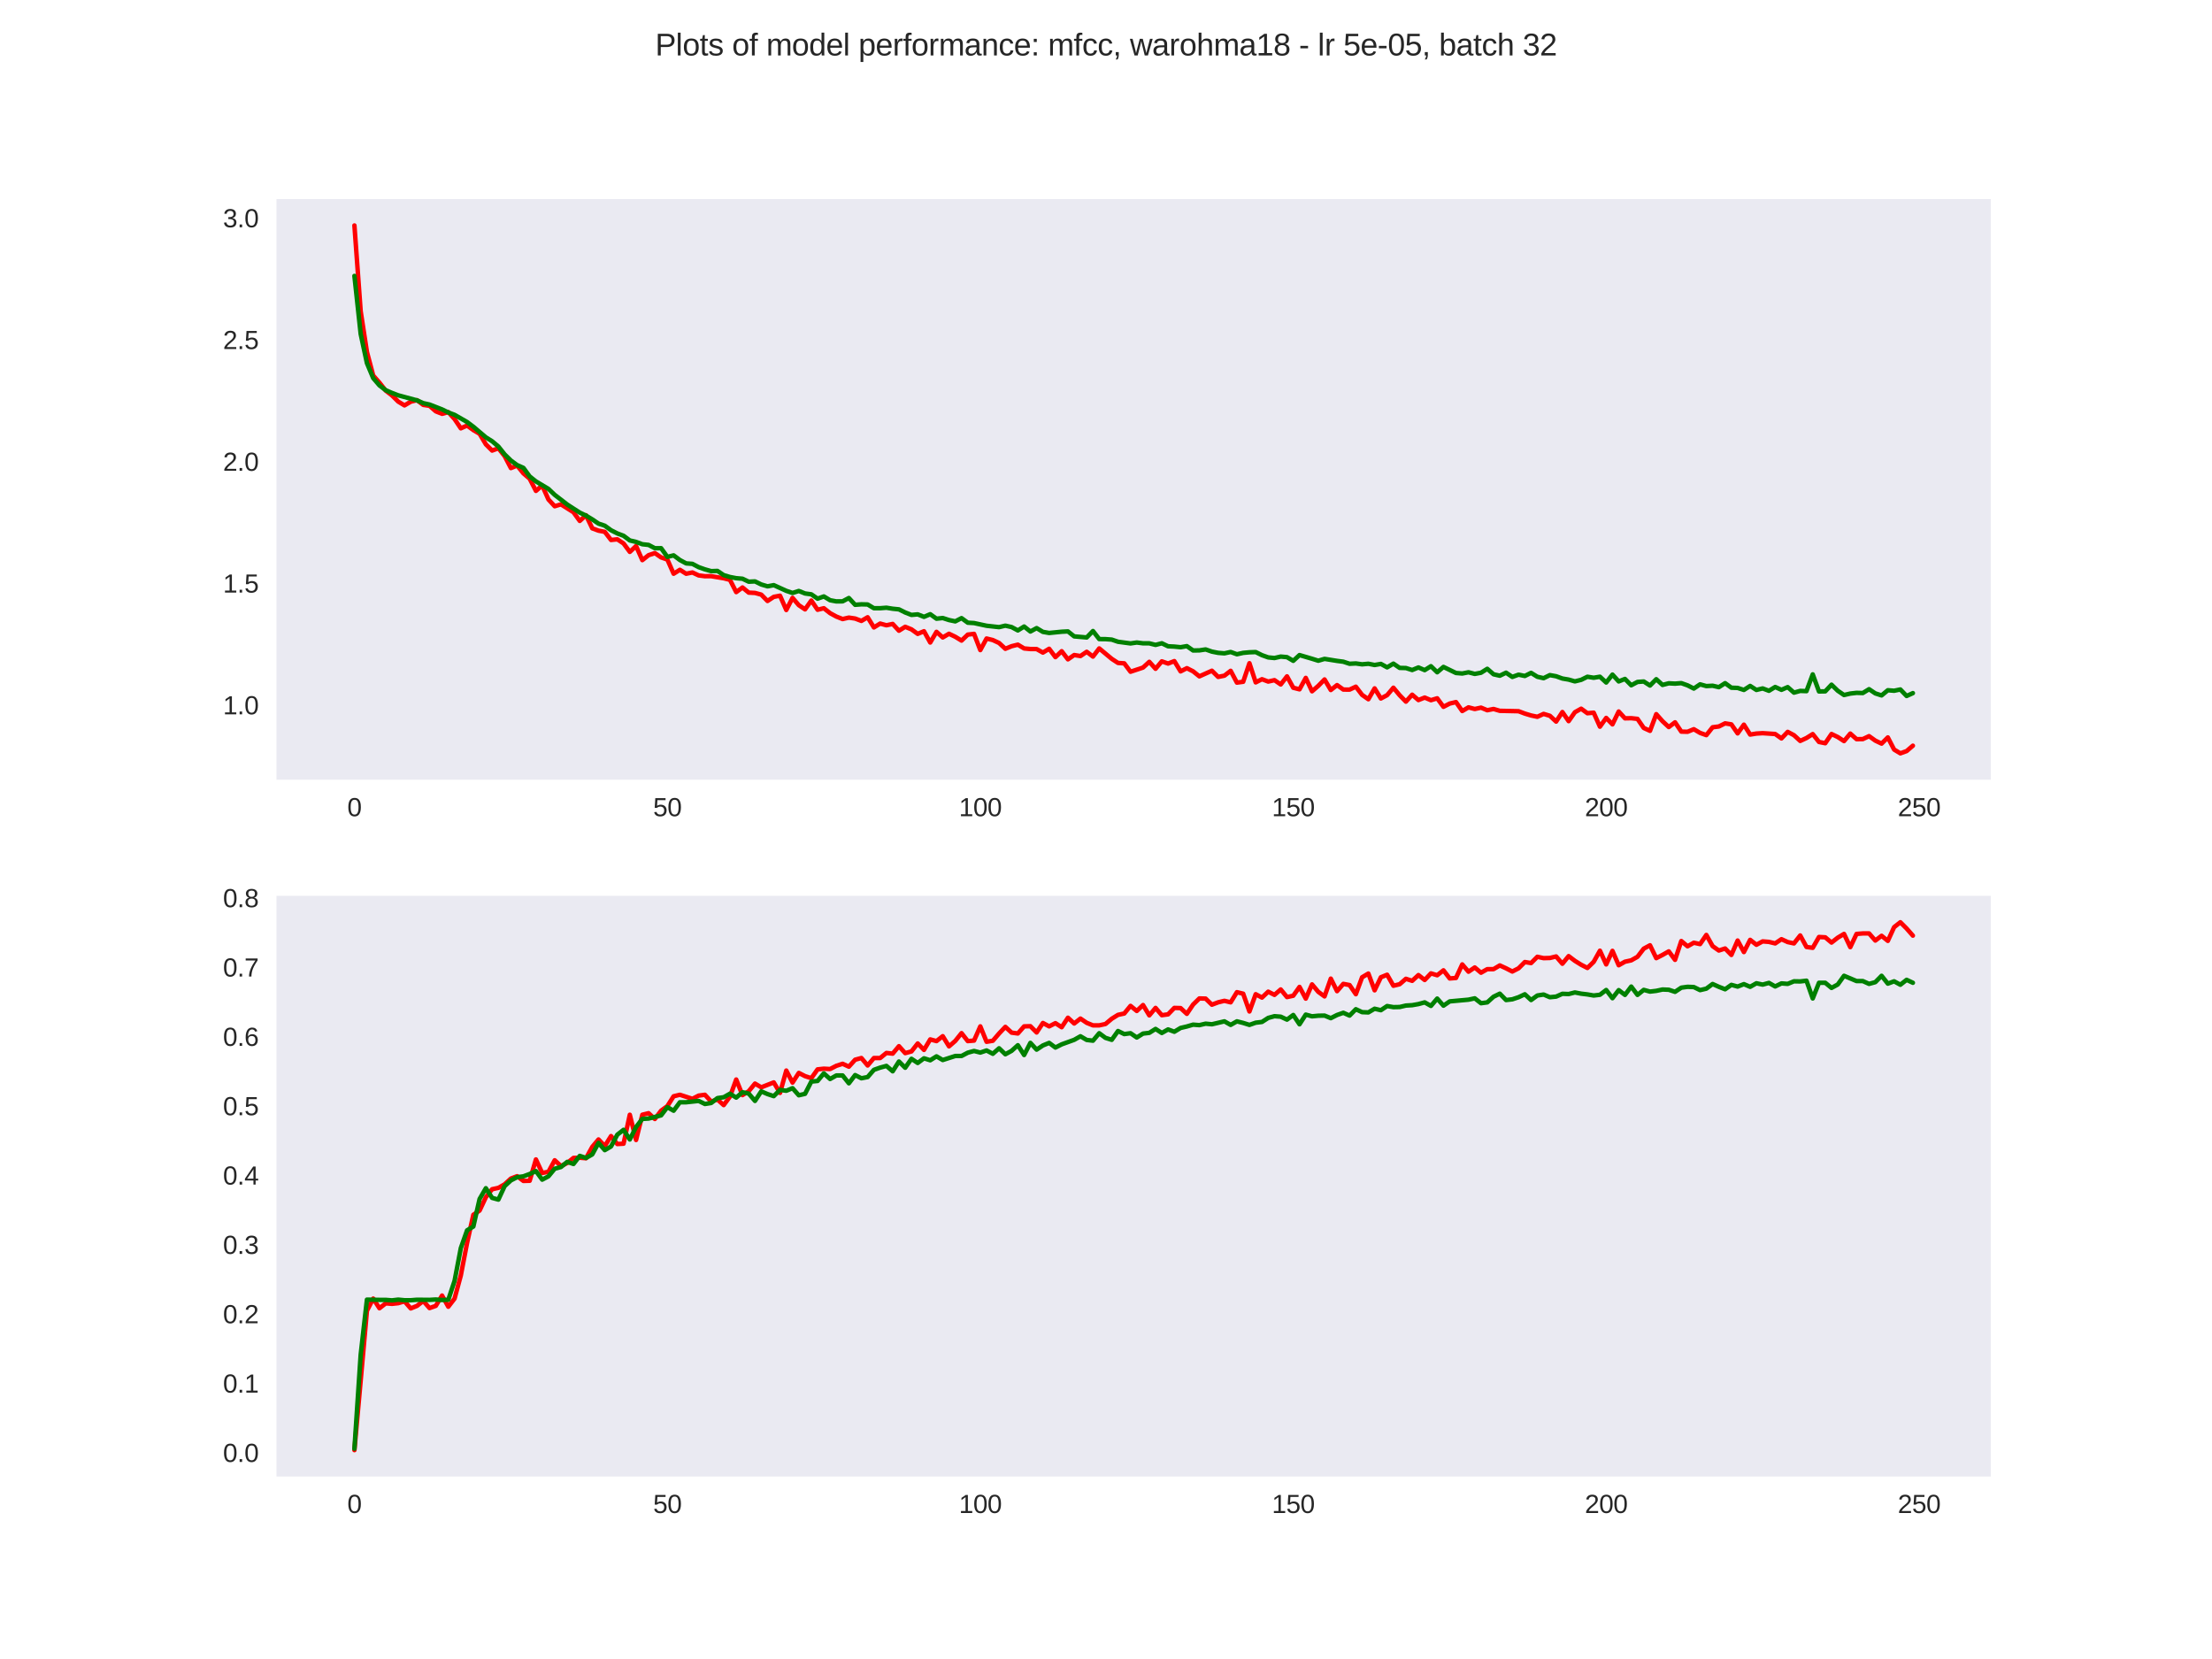 <?xml version="1.0" encoding="utf-8" standalone="no"?>
<!DOCTYPE svg PUBLIC "-//W3C//DTD SVG 1.1//EN"
  "http://www.w3.org/Graphics/SVG/1.1/DTD/svg11.dtd">
<svg xmlns:xlink="http://www.w3.org/1999/xlink" width="864pt" height="648pt" viewBox="0 0 864 648" xmlns="http://www.w3.org/2000/svg" version="1.1">
 <defs>
  <style type="text/css">*{stroke-linejoin: round; stroke-linecap: butt}</style>
 </defs>
 <g id="figure_1">
  <g id="patch_1">
   <path d="M 0 648 
L 864 648 
L 864 0 
L 0 0 
z
" style="fill: #ffffff"/>
  </g>
  <g id="axes_1">
   <g id="patch_2">
    <path d="M 108 304.56 
L 777.6 304.56 
L 777.6 77.76 
L 108 77.76 
z
" style="fill: #eaeaf2"/>
   </g>
   <g id="matplotlib.axis_1">
    <g id="xtick_1">
     <g id="line2d_1"/>
     <g id="text_1">
      <!-- 0 -->
      <g style="fill: #262626" transform="translate(135.656 318.807)scale(0.1 -0.1)">
       <defs>
        <path id="LiberationSans-30" d="M 3309 2203 
Q 3309 1569 3189 1136 
Q 3069 703 2861 436 
Q 2653 169 2372 53 
Q 2091 -63 1772 -63 
Q 1450 -63 1172 53 
Q 894 169 689 434 
Q 484 700 367 1133 
Q 250 1566 250 2203 
Q 250 2869 367 3305 
Q 484 3741 690 4000 
Q 897 4259 1178 4364 
Q 1459 4469 1791 4469 
Q 2106 4469 2382 4364 
Q 2659 4259 2865 4000 
Q 3072 3741 3190 3305 
Q 3309 2869 3309 2203 
z
M 2738 2203 
Q 2738 2728 2675 3076 
Q 2613 3425 2491 3633 
Q 2369 3841 2192 3927 
Q 2016 4013 1791 4013 
Q 1553 4013 1372 3925 
Q 1191 3838 1067 3630 
Q 944 3422 881 3073 
Q 819 2725 819 2203 
Q 819 1697 883 1350 
Q 947 1003 1070 792 
Q 1194 581 1372 489 
Q 1550 397 1778 397 
Q 2000 397 2178 489 
Q 2356 581 2479 792 
Q 2603 1003 2670 1350 
Q 2738 1697 2738 2203 
z
" transform="scale(0.016)"/>
       </defs>
       <use xlink:href="#LiberationSans-30"/>
      </g>
     </g>
    </g>
    <g id="xtick_2">
     <g id="line2d_2"/>
     <g id="text_2">
      <!-- 50 -->
      <g style="fill: #262626" transform="translate(255.11 318.807)scale(0.1 -0.1)">
       <defs>
        <path id="LiberationSans-35" d="M 3291 1434 
Q 3291 1103 3191 828 
Q 3091 553 2894 354 
Q 2697 156 2405 46 
Q 2113 -63 1728 -63 
Q 1381 -63 1123 18 
Q 866 100 687 242 
Q 509 384 404 575 
Q 300 766 256 984 
L 825 1050 
Q 859 925 921 808 
Q 984 691 1092 598 
Q 1200 506 1358 451 
Q 1516 397 1741 397 
Q 1959 397 2137 464 
Q 2316 531 2442 662 
Q 2569 794 2637 984 
Q 2706 1175 2706 1422 
Q 2706 1625 2640 1795 
Q 2575 1966 2453 2089 
Q 2331 2213 2154 2281 
Q 1978 2350 1753 2350 
Q 1613 2350 1494 2325 
Q 1375 2300 1273 2256 
Q 1172 2213 1089 2155 
Q 1006 2097 934 2034 
L 384 2034 
L 531 4403 
L 3034 4403 
L 3034 3925 
L 1044 3925 
L 959 2528 
Q 1109 2644 1334 2726 
Q 1559 2809 1869 2809 
Q 2197 2809 2459 2709 
Q 2722 2609 2906 2426 
Q 3091 2244 3191 1991 
Q 3291 1738 3291 1434 
z
" transform="scale(0.016)"/>
       </defs>
       <use xlink:href="#LiberationSans-35"/>
       <use xlink:href="#LiberationSans-30" x="55.615"/>
      </g>
     </g>
    </g>
    <g id="xtick_3">
     <g id="line2d_3"/>
     <g id="text_3">
      <!-- 100 -->
      <g style="fill: #262626" transform="translate(374.564 318.807)scale(0.1 -0.1)">
       <defs>
        <path id="LiberationSans-31" d="M 488 0 
L 488 478 
L 1609 478 
L 1609 3866 
L 616 3156 
L 616 3688 
L 1656 4403 
L 2175 4403 
L 2175 478 
L 3247 478 
L 3247 0 
L 488 0 
z
" transform="scale(0.016)"/>
       </defs>
       <use xlink:href="#LiberationSans-31"/>
       <use xlink:href="#LiberationSans-30" x="55.615"/>
       <use xlink:href="#LiberationSans-30" x="111.23"/>
      </g>
     </g>
    </g>
    <g id="xtick_4">
     <g id="line2d_4"/>
     <g id="text_4">
      <!-- 150 -->
      <g style="fill: #262626" transform="translate(496.798 318.807)scale(0.1 -0.1)">
       <use xlink:href="#LiberationSans-31"/>
       <use xlink:href="#LiberationSans-35" x="55.615"/>
       <use xlink:href="#LiberationSans-30" x="111.23"/>
      </g>
     </g>
    </g>
    <g id="xtick_5">
     <g id="line2d_5"/>
     <g id="text_5">
      <!-- 200 -->
      <g style="fill: #262626" transform="translate(619.033 318.807)scale(0.1 -0.1)">
       <defs>
        <path id="LiberationSans-32" d="M 322 0 
L 322 397 
Q 481 763 711 1042 
Q 941 1322 1194 1548 
Q 1447 1775 1695 1969 
Q 1944 2163 2144 2356 
Q 2344 2550 2467 2762 
Q 2591 2975 2591 3244 
Q 2591 3431 2534 3573 
Q 2478 3716 2372 3812 
Q 2266 3909 2117 3957 
Q 1969 4006 1788 4006 
Q 1619 4006 1470 3959 
Q 1322 3913 1206 3819 
Q 1091 3725 1017 3586 
Q 944 3447 922 3263 
L 347 3316 
Q 375 3553 478 3762 
Q 581 3972 762 4130 
Q 944 4288 1198 4378 
Q 1453 4469 1788 4469 
Q 2116 4469 2372 4391 
Q 2628 4313 2804 4159 
Q 2981 4006 3075 3781 
Q 3169 3556 3169 3263 
Q 3169 3041 3089 2841 
Q 3009 2641 2876 2459 
Q 2744 2278 2569 2109 
Q 2394 1941 2203 1780 
Q 2013 1619 1819 1461 
Q 1625 1303 1454 1143 
Q 1284 984 1150 820 
Q 1016 656 941 478 
L 3238 478 
L 3238 0 
L 322 0 
z
" transform="scale(0.016)"/>
       </defs>
       <use xlink:href="#LiberationSans-32"/>
       <use xlink:href="#LiberationSans-30" x="55.615"/>
       <use xlink:href="#LiberationSans-30" x="111.23"/>
      </g>
     </g>
    </g>
    <g id="xtick_6">
     <g id="line2d_6"/>
     <g id="text_6">
      <!-- 250 -->
      <g style="fill: #262626" transform="translate(741.267 318.807)scale(0.1 -0.1)">
       <use xlink:href="#LiberationSans-32"/>
       <use xlink:href="#LiberationSans-35" x="55.615"/>
       <use xlink:href="#LiberationSans-30" x="111.23"/>
      </g>
     </g>
    </g>
   </g>
   <g id="matplotlib.axis_2">
    <g id="ytick_1">
     <g id="line2d_7"/>
     <g id="text_7">
      <!-- 1.0 -->
      <g style="fill: #262626" transform="translate(87.1 279.012)scale(0.1 -0.1)">
       <defs>
        <path id="LiberationSans-2e" d="M 584 0 
L 584 684 
L 1194 684 
L 1194 0 
L 584 0 
z
" transform="scale(0.016)"/>
       </defs>
       <use xlink:href="#LiberationSans-31"/>
       <use xlink:href="#LiberationSans-2e" x="55.615"/>
       <use xlink:href="#LiberationSans-30" x="83.398"/>
      </g>
     </g>
    </g>
    <g id="ytick_2">
     <g id="line2d_8"/>
     <g id="text_8">
      <!-- 1.5 -->
      <g style="fill: #262626" transform="translate(87.1 231.452)scale(0.1 -0.1)">
       <use xlink:href="#LiberationSans-31"/>
       <use xlink:href="#LiberationSans-2e" x="55.615"/>
       <use xlink:href="#LiberationSans-35" x="83.398"/>
      </g>
     </g>
    </g>
    <g id="ytick_3">
     <g id="line2d_9"/>
     <g id="text_9">
      <!-- 2.0 -->
      <g style="fill: #262626" transform="translate(87.1 183.893)scale(0.1 -0.1)">
       <use xlink:href="#LiberationSans-32"/>
       <use xlink:href="#LiberationSans-2e" x="55.615"/>
       <use xlink:href="#LiberationSans-30" x="83.398"/>
      </g>
     </g>
    </g>
    <g id="ytick_4">
     <g id="line2d_10"/>
     <g id="text_10">
      <!-- 2.5 -->
      <g style="fill: #262626" transform="translate(87.1 136.333)scale(0.1 -0.1)">
       <use xlink:href="#LiberationSans-32"/>
       <use xlink:href="#LiberationSans-2e" x="55.615"/>
       <use xlink:href="#LiberationSans-35" x="83.398"/>
      </g>
     </g>
    </g>
    <g id="ytick_5">
     <g id="line2d_11"/>
     <g id="text_11">
      <!-- 3.0 -->
      <g style="fill: #262626" transform="translate(87.1 88.774)scale(0.1 -0.1)">
       <defs>
        <path id="LiberationSans-33" d="M 3278 1216 
Q 3278 913 3179 675 
Q 3081 438 2892 273 
Q 2703 109 2423 23 
Q 2144 -63 1784 -63 
Q 1375 -63 1095 39 
Q 816 141 634 308 
Q 453 475 362 689 
Q 272 903 244 1131 
L 825 1184 
Q 850 1009 917 865 
Q 984 722 1100 619 
Q 1216 516 1384 459 
Q 1553 403 1784 403 
Q 2209 403 2451 612 
Q 2694 822 2694 1234 
Q 2694 1478 2586 1626 
Q 2478 1775 2317 1858 
Q 2156 1941 1967 1969 
Q 1778 1997 1619 1997 
L 1300 1997 
L 1300 2484 
L 1606 2484 
Q 1766 2484 1937 2517 
Q 2109 2550 2251 2636 
Q 2394 2722 2486 2869 
Q 2578 3016 2578 3244 
Q 2578 3597 2370 3801 
Q 2163 4006 1753 4006 
Q 1381 4006 1151 3815 
Q 922 3625 884 3278 
L 319 3322 
Q 353 3613 478 3828 
Q 603 4044 795 4186 
Q 988 4328 1234 4398 
Q 1481 4469 1759 4469 
Q 2128 4469 2393 4376 
Q 2659 4284 2828 4126 
Q 2997 3969 3076 3756 
Q 3156 3544 3156 3303 
Q 3156 3109 3103 2940 
Q 3050 2772 2937 2637 
Q 2825 2503 2651 2406 
Q 2478 2309 2234 2259 
L 2234 2247 
Q 2500 2219 2697 2126 
Q 2894 2034 3022 1896 
Q 3150 1759 3214 1584 
Q 3278 1409 3278 1216 
z
" transform="scale(0.016)"/>
       </defs>
       <use xlink:href="#LiberationSans-33"/>
       <use xlink:href="#LiberationSans-2e" x="55.615"/>
       <use xlink:href="#LiberationSans-30" x="83.398"/>
      </g>
     </g>
    </g>
   </g>
   <g id="line2d_12">
    <path d="M 138.436 88.069 
L 140.881 121.608 
L 143.326 137.479 
L 145.77 146.672 
L 148.215 149.475 
L 150.66 152.568 
L 153.104 154.443 
L 155.549 156.86 
L 157.994 158.347 
L 160.439 156.899 
L 162.883 156.308 
L 165.328 158.155 
L 167.773 158.512 
L 170.217 160.661 
L 172.662 161.638 
L 175.107 160.974 
L 177.551 163.676 
L 179.996 167.306 
L 182.441 166.208 
L 184.885 167.997 
L 187.33 169.432 
L 189.775 173.558 
L 192.219 175.996 
L 194.664 175.076 
L 197.109 178.14 
L 199.554 182.828 
L 201.998 181.842 
L 204.443 184.89 
L 206.888 186.98 
L 209.332 191.741 
L 211.777 189.638 
L 214.222 195.099 
L 216.666 197.739 
L 219.111 196.998 
L 224 200.08 
L 226.445 203.469 
L 228.89 201.256 
L 231.335 206.368 
L 233.779 207.271 
L 236.224 207.733 
L 238.669 210.909 
L 241.113 210.652 
L 243.558 212.266 
L 246.003 215.561 
L 248.447 213.284 
L 250.892 218.787 
L 253.337 216.847 
L 255.781 216.036 
L 258.226 217.723 
L 260.671 218.555 
L 263.115 224.097 
L 265.56 222.564 
L 268.005 224.101 
L 270.45 223.606 
L 272.894 224.755 
L 275.339 225.068 
L 277.784 225.057 
L 282.673 225.871 
L 285.118 226.484 
L 287.562 231.272 
L 290.007 229.468 
L 292.452 231.473 
L 294.896 231.597 
L 297.341 232.253 
L 299.786 234.737 
L 302.23 233.135 
L 304.675 232.678 
L 307.12 238.262 
L 309.565 233.531 
L 312.009 236.382 
L 314.454 238.017 
L 316.899 234.567 
L 319.343 238.164 
L 321.788 237.57 
L 324.233 239.497 
L 326.677 240.831 
L 329.122 241.797 
L 331.567 241.236 
L 334.011 241.6 
L 336.456 242.527 
L 338.901 241.1 
L 341.345 245.069 
L 343.79 243.56 
L 346.235 244.229 
L 348.68 243.709 
L 351.124 246.348 
L 353.569 244.828 
L 356.014 245.825 
L 358.458 247.589 
L 360.903 246.554 
L 363.348 250.964 
L 365.792 246.799 
L 368.237 248.984 
L 370.682 247.547 
L 373.126 248.724 
L 375.571 250.21 
L 378.016 247.879 
L 380.46 247.584 
L 382.905 253.923 
L 385.35 249.401 
L 387.795 250.005 
L 390.239 251.148 
L 392.684 253.414 
L 395.129 252.405 
L 397.573 251.802 
L 400.018 253.283 
L 402.463 253.504 
L 404.907 253.525 
L 407.352 254.897 
L 409.797 253.41 
L 412.241 256.669 
L 414.686 254.357 
L 417.131 257.541 
L 419.575 255.85 
L 422.02 256.248 
L 424.465 254.588 
L 426.91 256.457 
L 429.354 253.271 
L 434.244 257.341 
L 436.688 258.942 
L 439.133 259.104 
L 441.578 262.375 
L 446.467 260.75 
L 448.912 258.508 
L 451.356 261.221 
L 453.801 258.315 
L 456.246 259.186 
L 458.69 258.223 
L 461.135 262.24 
L 463.58 260.987 
L 466.025 262.22 
L 468.469 264.181 
L 473.359 261.985 
L 475.803 264.399 
L 478.248 263.913 
L 480.693 262.023 
L 483.137 266.626 
L 485.582 266.301 
L 488.027 259.049 
L 490.471 266.537 
L 492.916 265.292 
L 495.361 266.22 
L 497.805 265.665 
L 500.25 267.347 
L 502.695 264.182 
L 505.14 268.631 
L 507.584 269.251 
L 510.029 264.784 
L 512.474 270.014 
L 514.918 267.901 
L 517.363 265.395 
L 519.808 269.519 
L 522.252 267.596 
L 524.697 269.34 
L 527.142 269.365 
L 529.586 268.222 
L 532.031 271.415 
L 534.476 273.119 
L 536.92 268.878 
L 539.365 272.828 
L 541.81 271.528 
L 544.255 268.621 
L 546.699 271.556 
L 549.144 274.053 
L 551.589 271.346 
L 554.033 273.442 
L 556.478 272.466 
L 558.923 273.491 
L 561.367 272.755 
L 563.812 276.082 
L 566.257 274.812 
L 568.701 274.229 
L 571.146 277.72 
L 573.591 276.287 
L 576.035 276.931 
L 578.48 276.4 
L 580.925 277.415 
L 583.37 276.923 
L 585.814 277.643 
L 593.148 277.798 
L 595.593 278.723 
L 598.038 279.459 
L 600.482 279.974 
L 602.927 278.848 
L 605.372 279.582 
L 607.816 281.847 
L 610.261 278.117 
L 612.706 281.673 
L 615.15 278.195 
L 617.595 276.815 
L 620.04 278.59 
L 622.485 278.363 
L 624.929 283.837 
L 627.374 280.418 
L 629.819 282.929 
L 632.263 277.908 
L 634.708 280.579 
L 637.153 280.528 
L 639.597 280.791 
L 642.042 284.344 
L 644.487 285.46 
L 646.931 278.948 
L 649.376 281.704 
L 651.821 283.98 
L 654.265 282.134 
L 656.71 285.762 
L 659.155 285.828 
L 661.6 284.825 
L 664.044 286.269 
L 666.489 287.14 
L 668.934 284.072 
L 671.378 283.761 
L 673.823 282.541 
L 676.268 282.937 
L 678.712 286.455 
L 681.157 283.053 
L 683.602 286.918 
L 686.046 286.525 
L 688.491 286.376 
L 693.381 286.699 
L 695.825 288.427 
L 698.27 285.868 
L 700.715 287.168 
L 703.159 289.399 
L 705.604 288.265 
L 708.049 286.731 
L 710.493 289.804 
L 712.938 290.303 
L 715.383 286.698 
L 717.827 287.881 
L 720.272 289.468 
L 722.717 286.538 
L 725.161 288.71 
L 727.606 288.693 
L 730.051 287.538 
L 732.496 289.284 
L 734.94 290.456 
L 737.385 288.032 
L 739.83 292.774 
L 742.274 294.251 
L 744.719 293.368 
L 747.164 291.268 
L 747.164 291.268 
" clip-path="url(#p8aa6e662b1)" style="fill: none; stroke: #ff0000; stroke-width: 1.75; stroke-linecap: round"/>
   </g>
   <g id="line2d_13">
    <path d="M 138.436 107.773 
L 140.881 130.452 
L 143.326 141.847 
L 145.77 147.691 
L 148.215 150.544 
L 150.66 152.415 
L 153.104 153.474 
L 155.549 154.406 
L 162.883 156.381 
L 165.328 157.467 
L 167.773 158.01 
L 172.662 159.911 
L 175.107 161.113 
L 177.551 162.03 
L 182.441 164.836 
L 184.885 166.667 
L 189.775 170.819 
L 192.219 172.352 
L 194.664 174.408 
L 197.109 177.48 
L 199.554 179.871 
L 201.998 181.675 
L 204.443 182.745 
L 206.888 186.091 
L 209.332 188.032 
L 214.222 190.968 
L 216.666 193.285 
L 221.556 197.07 
L 226.445 200.222 
L 228.89 201.392 
L 231.335 202.866 
L 233.779 204.524 
L 236.224 205.339 
L 238.669 207.111 
L 241.113 208.355 
L 243.558 209.274 
L 246.003 211.097 
L 248.447 211.666 
L 250.892 212.578 
L 253.337 212.844 
L 255.781 214.136 
L 258.226 214.12 
L 260.671 217.522 
L 263.115 216.919 
L 265.56 218.744 
L 268.005 220.056 
L 270.45 220.239 
L 272.894 221.528 
L 275.339 222.39 
L 277.784 223.083 
L 280.228 222.996 
L 282.673 224.646 
L 285.118 225.374 
L 287.562 225.842 
L 290.007 226.047 
L 292.452 227.215 
L 294.896 227.093 
L 297.341 228.289 
L 299.786 229.02 
L 302.23 228.557 
L 307.12 230.778 
L 309.565 231.611 
L 312.009 230.827 
L 314.454 231.808 
L 316.899 232.136 
L 319.343 233.839 
L 321.788 232.963 
L 324.233 234.448 
L 326.677 234.906 
L 329.122 234.879 
L 331.567 233.587 
L 334.011 236.232 
L 336.456 236.046 
L 338.901 236.106 
L 341.345 237.573 
L 343.79 237.566 
L 346.235 237.376 
L 348.68 237.768 
L 351.124 238.011 
L 353.569 239.233 
L 356.014 240.186 
L 358.458 239.961 
L 360.903 240.938 
L 363.348 239.905 
L 365.792 241.659 
L 368.237 241.4 
L 370.682 242.192 
L 373.126 242.704 
L 375.571 241.441 
L 378.016 243.222 
L 380.46 243.363 
L 385.35 244.419 
L 390.239 244.962 
L 392.684 244.376 
L 395.129 244.935 
L 397.573 246.246 
L 400.018 244.718 
L 402.463 246.666 
L 404.907 245.338 
L 407.352 246.809 
L 409.797 247.234 
L 414.686 246.749 
L 417.131 246.625 
L 419.575 248.566 
L 424.465 248.99 
L 426.91 246.475 
L 429.354 249.621 
L 431.799 249.643 
L 434.244 249.824 
L 436.688 250.667 
L 441.578 251.319 
L 444.022 250.963 
L 446.467 251.273 
L 448.912 251.283 
L 451.356 251.895 
L 453.801 251.259 
L 456.246 252.437 
L 458.69 252.556 
L 461.135 252.799 
L 463.58 252.376 
L 466.025 254.075 
L 468.469 254.033 
L 470.914 253.665 
L 473.359 254.514 
L 475.803 255 
L 478.248 255.192 
L 480.693 254.661 
L 483.137 255.548 
L 485.582 255.006 
L 488.027 254.783 
L 490.471 254.694 
L 492.916 255.908 
L 495.361 256.781 
L 497.805 257.022 
L 500.25 256.459 
L 502.695 256.678 
L 505.14 258.115 
L 507.584 255.868 
L 512.474 257.309 
L 514.918 258.073 
L 517.363 257.356 
L 522.252 258.143 
L 524.697 258.46 
L 527.142 259.266 
L 529.586 259.138 
L 532.031 259.482 
L 534.476 259.258 
L 536.92 259.744 
L 539.365 259.321 
L 541.81 260.664 
L 544.255 259.215 
L 546.699 260.88 
L 549.144 260.935 
L 551.589 261.708 
L 554.033 260.707 
L 556.478 261.748 
L 558.923 260.218 
L 561.367 262.584 
L 563.812 260.496 
L 568.701 262.867 
L 571.146 263.068 
L 573.591 262.59 
L 576.035 263.226 
L 578.48 262.768 
L 580.925 261.235 
L 583.37 263.375 
L 585.814 263.931 
L 588.259 262.75 
L 590.704 264.406 
L 593.148 263.522 
L 595.593 264.034 
L 598.038 262.823 
L 600.482 264.343 
L 602.927 264.895 
L 605.372 263.695 
L 607.816 264.143 
L 610.261 265.03 
L 612.706 265.444 
L 615.15 266.148 
L 617.595 265.54 
L 620.04 264.337 
L 622.485 264.725 
L 624.929 264.327 
L 627.374 266.586 
L 629.819 263.492 
L 632.263 266.16 
L 634.708 265.19 
L 637.153 267.663 
L 639.597 266.368 
L 642.042 266.188 
L 644.487 267.769 
L 646.931 265.296 
L 649.376 267.528 
L 651.821 266.895 
L 654.265 267.027 
L 656.71 266.827 
L 659.155 267.695 
L 661.6 268.945 
L 664.044 267.298 
L 666.489 267.982 
L 668.934 267.843 
L 671.378 268.404 
L 673.823 266.84 
L 676.268 268.616 
L 678.712 268.704 
L 681.157 269.492 
L 683.602 267.925 
L 686.046 269.491 
L 688.491 268.896 
L 690.936 269.824 
L 693.381 268.335 
L 695.825 269.451 
L 698.27 268.386 
L 700.715 270.541 
L 703.159 269.864 
L 705.604 269.954 
L 708.049 263.404 
L 710.493 270.078 
L 712.938 270.037 
L 715.383 267.433 
L 717.827 269.805 
L 720.272 271.471 
L 722.717 270.905 
L 725.161 270.623 
L 727.606 270.697 
L 730.051 269.197 
L 732.496 270.838 
L 734.94 271.626 
L 737.385 269.603 
L 739.83 269.807 
L 742.274 269.305 
L 744.719 271.85 
L 747.164 270.729 
L 747.164 270.729 
" clip-path="url(#p8aa6e662b1)" style="fill: none; stroke: #008000; stroke-width: 1.75; stroke-linecap: round"/>
   </g>
   <g id="patch_3">
    <path d="M 108 304.56 
L 108 77.76 
" style="fill: none"/>
   </g>
   <g id="patch_4">
    <path d="M 777.6 304.56 
L 777.6 77.76 
" style="fill: none"/>
   </g>
   <g id="patch_5">
    <path d="M 108 304.56 
L 777.6 304.56 
" style="fill: none"/>
   </g>
   <g id="patch_6">
    <path d="M 108 77.76 
L 777.6 77.76 
" style="fill: none"/>
   </g>
  </g>
  <g id="axes_2">
   <g id="patch_7">
    <path d="M 108 576.72 
L 777.6 576.72 
L 777.6 349.92 
L 108 349.92 
z
" style="fill: #eaeaf2"/>
   </g>
   <g id="matplotlib.axis_3">
    <g id="xtick_7">
     <g id="line2d_14"/>
     <g id="text_12">
      <!-- 0 -->
      <g style="fill: #262626" transform="translate(135.656 590.967)scale(0.1 -0.1)">
       <use xlink:href="#LiberationSans-30"/>
      </g>
     </g>
    </g>
    <g id="xtick_8">
     <g id="line2d_15"/>
     <g id="text_13">
      <!-- 50 -->
      <g style="fill: #262626" transform="translate(255.11 590.967)scale(0.1 -0.1)">
       <use xlink:href="#LiberationSans-35"/>
       <use xlink:href="#LiberationSans-30" x="55.615"/>
      </g>
     </g>
    </g>
    <g id="xtick_9">
     <g id="line2d_16"/>
     <g id="text_14">
      <!-- 100 -->
      <g style="fill: #262626" transform="translate(374.564 590.967)scale(0.1 -0.1)">
       <use xlink:href="#LiberationSans-31"/>
       <use xlink:href="#LiberationSans-30" x="55.615"/>
       <use xlink:href="#LiberationSans-30" x="111.23"/>
      </g>
     </g>
    </g>
    <g id="xtick_10">
     <g id="line2d_17"/>
     <g id="text_15">
      <!-- 150 -->
      <g style="fill: #262626" transform="translate(496.798 590.967)scale(0.1 -0.1)">
       <use xlink:href="#LiberationSans-31"/>
       <use xlink:href="#LiberationSans-35" x="55.615"/>
       <use xlink:href="#LiberationSans-30" x="111.23"/>
      </g>
     </g>
    </g>
    <g id="xtick_11">
     <g id="line2d_18"/>
     <g id="text_16">
      <!-- 200 -->
      <g style="fill: #262626" transform="translate(619.033 590.967)scale(0.1 -0.1)">
       <use xlink:href="#LiberationSans-32"/>
       <use xlink:href="#LiberationSans-30" x="55.615"/>
       <use xlink:href="#LiberationSans-30" x="111.23"/>
      </g>
     </g>
    </g>
    <g id="xtick_12">
     <g id="line2d_19"/>
     <g id="text_17">
      <!-- 250 -->
      <g style="fill: #262626" transform="translate(741.267 590.967)scale(0.1 -0.1)">
       <use xlink:href="#LiberationSans-32"/>
       <use xlink:href="#LiberationSans-35" x="55.615"/>
       <use xlink:href="#LiberationSans-30" x="111.23"/>
      </g>
     </g>
    </g>
   </g>
   <g id="matplotlib.axis_4">
    <g id="ytick_6">
     <g id="line2d_20"/>
     <g id="text_18">
      <!-- 0.0 -->
      <g style="fill: #262626" transform="translate(87.1 571.026)scale(0.1 -0.1)">
       <use xlink:href="#LiberationSans-30"/>
       <use xlink:href="#LiberationSans-2e" x="55.615"/>
       <use xlink:href="#LiberationSans-30" x="83.398"/>
      </g>
     </g>
    </g>
    <g id="ytick_7">
     <g id="line2d_21"/>
     <g id="text_19">
      <!-- 0.1 -->
      <g style="fill: #262626" transform="translate(87.1 543.941)scale(0.1 -0.1)">
       <use xlink:href="#LiberationSans-30"/>
       <use xlink:href="#LiberationSans-2e" x="55.615"/>
       <use xlink:href="#LiberationSans-31" x="83.398"/>
      </g>
     </g>
    </g>
    <g id="ytick_8">
     <g id="line2d_22"/>
     <g id="text_20">
      <!-- 0.2 -->
      <g style="fill: #262626" transform="translate(87.1 516.856)scale(0.1 -0.1)">
       <use xlink:href="#LiberationSans-30"/>
       <use xlink:href="#LiberationSans-2e" x="55.615"/>
       <use xlink:href="#LiberationSans-32" x="83.398"/>
      </g>
     </g>
    </g>
    <g id="ytick_9">
     <g id="line2d_23"/>
     <g id="text_21">
      <!-- 0.3 -->
      <g style="fill: #262626" transform="translate(87.1 489.77)scale(0.1 -0.1)">
       <use xlink:href="#LiberationSans-30"/>
       <use xlink:href="#LiberationSans-2e" x="55.615"/>
       <use xlink:href="#LiberationSans-33" x="83.398"/>
      </g>
     </g>
    </g>
    <g id="ytick_10">
     <g id="line2d_24"/>
     <g id="text_22">
      <!-- 0.4 -->
      <g style="fill: #262626" transform="translate(87.1 462.685)scale(0.1 -0.1)">
       <defs>
        <path id="LiberationSans-34" d="M 2753 997 
L 2753 0 
L 2222 0 
L 2222 997 
L 147 997 
L 147 1434 
L 2163 4403 
L 2753 4403 
L 2753 1441 
L 3372 1441 
L 3372 997 
L 2753 997 
z
M 2222 3769 
Q 2216 3753 2191 3708 
Q 2166 3663 2134 3606 
Q 2103 3550 2070 3492 
Q 2038 3434 2013 3397 
L 884 1734 
Q 869 1709 839 1668 
Q 809 1628 778 1586 
Q 747 1544 715 1503 
Q 684 1463 666 1441 
L 2222 1441 
L 2222 3769 
z
" transform="scale(0.016)"/>
       </defs>
       <use xlink:href="#LiberationSans-30"/>
       <use xlink:href="#LiberationSans-2e" x="55.615"/>
       <use xlink:href="#LiberationSans-34" x="83.398"/>
      </g>
     </g>
    </g>
    <g id="ytick_11">
     <g id="line2d_25"/>
     <g id="text_23">
      <!-- 0.5 -->
      <g style="fill: #262626" transform="translate(87.1 435.6)scale(0.1 -0.1)">
       <use xlink:href="#LiberationSans-30"/>
       <use xlink:href="#LiberationSans-2e" x="55.615"/>
       <use xlink:href="#LiberationSans-35" x="83.398"/>
      </g>
     </g>
    </g>
    <g id="ytick_12">
     <g id="line2d_26"/>
     <g id="text_24">
      <!-- 0.6 -->
      <g style="fill: #262626" transform="translate(87.1 408.514)scale(0.1 -0.1)">
       <defs>
        <path id="LiberationSans-36" d="M 3278 1441 
Q 3278 1109 3186 832 
Q 3094 556 2914 357 
Q 2734 159 2468 48 
Q 2203 -63 1856 -63 
Q 1472 -63 1184 84 
Q 897 231 706 507 
Q 516 784 420 1186 
Q 325 1588 325 2100 
Q 325 2688 433 3131 
Q 541 3575 744 3872 
Q 947 4169 1239 4319 
Q 1531 4469 1900 4469 
Q 2125 4469 2322 4422 
Q 2519 4375 2680 4270 
Q 2841 4166 2962 3994 
Q 3084 3822 3156 3572 
L 2619 3475 
Q 2531 3759 2339 3886 
Q 2147 4013 1894 4013 
Q 1663 4013 1475 3903 
Q 1288 3794 1156 3576 
Q 1025 3359 954 3031 
Q 884 2703 884 2266 
Q 1038 2550 1316 2698 
Q 1594 2847 1953 2847 
Q 2253 2847 2497 2750 
Q 2741 2653 2914 2470 
Q 3088 2288 3183 2027 
Q 3278 1766 3278 1441 
z
M 2706 1416 
Q 2706 1644 2650 1828 
Q 2594 2013 2481 2142 
Q 2369 2272 2203 2342 
Q 2038 2413 1819 2413 
Q 1666 2413 1509 2367 
Q 1353 2322 1226 2220 
Q 1100 2119 1020 1953 
Q 941 1788 941 1550 
Q 941 1306 1003 1095 
Q 1066 884 1183 728 
Q 1300 572 1465 481 
Q 1631 391 1838 391 
Q 2041 391 2202 461 
Q 2363 531 2475 664 
Q 2588 797 2647 987 
Q 2706 1178 2706 1416 
z
" transform="scale(0.016)"/>
       </defs>
       <use xlink:href="#LiberationSans-30"/>
       <use xlink:href="#LiberationSans-2e" x="55.615"/>
       <use xlink:href="#LiberationSans-36" x="83.398"/>
      </g>
     </g>
    </g>
    <g id="ytick_13">
     <g id="line2d_27"/>
     <g id="text_25">
      <!-- 0.7 -->
      <g style="fill: #262626" transform="translate(87.1 381.429)scale(0.1 -0.1)">
       <defs>
        <path id="LiberationSans-37" d="M 3238 3947 
Q 2906 3441 2628 2973 
Q 2350 2506 2150 2032 
Q 1950 1559 1839 1061 
Q 1728 563 1728 0 
L 1141 0 
Q 1141 528 1266 1036 
Q 1391 1544 1603 2033 
Q 1816 2522 2097 2994 
Q 2378 3466 2694 3925 
L 328 3925 
L 328 4403 
L 3238 4403 
L 3238 3947 
z
" transform="scale(0.016)"/>
       </defs>
       <use xlink:href="#LiberationSans-30"/>
       <use xlink:href="#LiberationSans-2e" x="55.615"/>
       <use xlink:href="#LiberationSans-37" x="83.398"/>
      </g>
     </g>
    </g>
    <g id="ytick_14">
     <g id="line2d_28"/>
     <g id="text_26">
      <!-- 0.8 -->
      <g style="fill: #262626" transform="translate(87.1 354.344)scale(0.1 -0.1)">
       <defs>
        <path id="LiberationSans-38" d="M 3281 1228 
Q 3281 947 3192 711 
Q 3103 475 2920 303 
Q 2738 131 2453 34 
Q 2169 -63 1781 -63 
Q 1394 -63 1111 34 
Q 828 131 642 301 
Q 456 472 367 708 
Q 278 944 278 1222 
Q 278 1463 351 1650 
Q 425 1838 548 1973 
Q 672 2109 830 2192 
Q 988 2275 1156 2303 
L 1156 2316 
Q 972 2359 826 2456 
Q 681 2553 582 2689 
Q 484 2825 432 2990 
Q 381 3156 381 3341 
Q 381 3572 470 3776 
Q 559 3981 734 4136 
Q 909 4291 1168 4380 
Q 1428 4469 1769 4469 
Q 2128 4469 2392 4378 
Q 2656 4288 2829 4133 
Q 3003 3978 3087 3772 
Q 3172 3566 3172 3334 
Q 3172 3153 3120 2987 
Q 3069 2822 2970 2686 
Q 2872 2550 2726 2454 
Q 2581 2359 2391 2322 
L 2391 2309 
Q 2581 2278 2743 2195 
Q 2906 2113 3025 1977 
Q 3144 1841 3212 1653 
Q 3281 1466 3281 1228 
z
M 2588 3303 
Q 2588 3469 2545 3606 
Q 2503 3744 2406 3842 
Q 2309 3941 2153 3995 
Q 1997 4050 1769 4050 
Q 1547 4050 1394 3995 
Q 1241 3941 1142 3842 
Q 1044 3744 1000 3606 
Q 956 3469 956 3303 
Q 956 3172 990 3034 
Q 1025 2897 1115 2784 
Q 1206 2672 1365 2600 
Q 1525 2528 1775 2528 
Q 2041 2528 2202 2600 
Q 2363 2672 2448 2784 
Q 2534 2897 2561 3034 
Q 2588 3172 2588 3303 
z
M 2697 1281 
Q 2697 1441 2653 1589 
Q 2609 1738 2503 1852 
Q 2397 1966 2217 2036 
Q 2038 2106 1769 2106 
Q 1522 2106 1348 2036 
Q 1175 1966 1067 1850 
Q 959 1734 909 1582 
Q 859 1431 859 1269 
Q 859 1066 909 898 
Q 959 731 1068 611 
Q 1178 491 1356 425 
Q 1534 359 1788 359 
Q 2044 359 2219 425 
Q 2394 491 2500 611 
Q 2606 731 2651 901 
Q 2697 1072 2697 1281 
z
" transform="scale(0.016)"/>
       </defs>
       <use xlink:href="#LiberationSans-30"/>
       <use xlink:href="#LiberationSans-2e" x="55.615"/>
       <use xlink:href="#LiberationSans-38" x="83.398"/>
      </g>
     </g>
    </g>
   </g>
   <g id="line2d_29">
    <path d="M 138.436 566.411 
L 143.326 511.989 
L 145.77 507.228 
L 148.215 510.997 
L 150.66 509.079 
L 153.104 509.278 
L 155.549 509.013 
L 157.994 508.286 
L 160.439 511.063 
L 162.883 510.071 
L 165.328 508.154 
L 167.773 510.931 
L 170.217 510.071 
L 172.662 506.038 
L 175.107 510.402 
L 177.551 507.228 
L 179.996 498.169 
L 182.441 485.472 
L 184.885 474.495 
L 187.33 472.842 
L 189.775 467.618 
L 192.219 464.51 
L 194.664 463.981 
L 197.109 462.593 
L 199.554 460.344 
L 201.998 459.419 
L 204.443 461.27 
L 206.888 461.204 
L 209.332 452.872 
L 211.777 458.162 
L 214.222 457.699 
L 216.666 453.203 
L 219.111 455.451 
L 221.556 454.261 
L 224 452.277 
L 226.445 452.211 
L 228.89 452.409 
L 231.335 447.979 
L 233.779 445.069 
L 236.224 447.648 
L 238.669 443.747 
L 241.113 446.855 
L 243.558 446.722 
L 246.003 435.415 
L 248.447 445.268 
L 250.892 435.415 
L 253.337 434.82 
L 255.781 437.068 
L 258.226 433.828 
L 260.671 432.042 
L 263.115 428.207 
L 265.56 427.612 
L 270.45 429.199 
L 272.894 427.942 
L 275.339 427.612 
L 277.784 430.257 
L 280.228 429.463 
L 282.673 431.646 
L 285.118 428.339 
L 287.562 421.66 
L 290.007 427.744 
L 292.452 426.223 
L 294.896 423.247 
L 297.341 424.702 
L 302.23 422.785 
L 304.675 426.884 
L 307.12 418.156 
L 309.565 422.851 
L 312.009 419.082 
L 314.454 420.338 
L 316.899 421.131 
L 319.343 417.693 
L 321.788 417.428 
L 324.233 417.561 
L 326.677 416.304 
L 329.122 415.511 
L 331.567 416.635 
L 334.011 413.924 
L 336.456 413.262 
L 338.901 416.172 
L 341.345 413.262 
L 343.79 413.262 
L 346.235 411.279 
L 348.68 411.543 
L 351.124 408.634 
L 353.569 411.345 
L 356.014 410.683 
L 358.458 407.576 
L 360.903 410.088 
L 363.348 405.988 
L 365.792 406.65 
L 368.237 404.732 
L 370.682 408.7 
L 373.126 406.584 
L 375.571 403.542 
L 378.016 406.65 
L 380.46 406.451 
L 382.905 400.897 
L 385.35 406.914 
L 387.795 406.518 
L 390.239 403.674 
L 392.684 401.095 
L 395.129 403.343 
L 397.573 403.674 
L 400.018 400.897 
L 402.463 400.831 
L 404.907 403.277 
L 407.352 399.574 
L 409.797 400.897 
L 412.241 399.64 
L 414.686 401.227 
L 417.131 397.524 
L 419.575 399.773 
L 422.02 397.855 
L 424.465 399.508 
L 426.91 400.5 
L 429.354 400.5 
L 431.799 399.971 
L 434.244 397.921 
L 436.688 396.4 
L 439.133 395.871 
L 441.578 392.895 
L 444.022 394.879 
L 446.467 392.565 
L 448.912 396.599 
L 451.356 393.689 
L 453.801 396.532 
L 456.246 396.202 
L 458.69 393.689 
L 461.135 393.755 
L 463.58 396.003 
L 466.025 392.366 
L 468.469 389.986 
L 470.914 390.052 
L 473.359 392.433 
L 475.803 391.507 
L 478.248 390.912 
L 480.693 391.507 
L 483.137 387.539 
L 485.582 388.134 
L 488.027 395.078 
L 490.471 388.333 
L 492.916 389.655 
L 495.361 387.341 
L 497.805 388.597 
L 500.25 386.481 
L 502.695 389.457 
L 505.14 388.928 
L 507.584 385.489 
L 510.029 390.052 
L 512.474 384.497 
L 514.918 387.407 
L 517.363 389.192 
L 519.808 382.249 
L 522.252 387.142 
L 524.697 384.299 
L 527.142 384.762 
L 529.586 388.333 
L 532.031 381.72 
L 534.476 380.265 
L 536.92 386.812 
L 539.365 381.72 
L 541.81 380.728 
L 544.255 385.026 
L 546.699 384.431 
L 549.144 382.315 
L 551.589 383.109 
L 554.033 380.86 
L 556.478 382.778 
L 558.923 380.199 
L 561.367 380.927 
L 563.812 379.009 
L 566.257 382.183 
L 568.701 381.985 
L 571.146 376.695 
L 573.591 379.538 
L 576.035 377.885 
L 578.48 379.935 
L 580.925 378.546 
L 583.37 378.546 
L 585.814 377.091 
L 588.259 378.215 
L 590.704 379.472 
L 593.148 378.215 
L 595.593 375.769 
L 598.038 376.166 
L 600.482 373.719 
L 602.927 374.248 
L 605.372 374.182 
L 607.816 373.587 
L 610.261 376.43 
L 612.706 373.454 
L 615.15 375.306 
L 617.595 376.827 
L 620.04 378.083 
L 622.485 375.703 
L 624.929 371.338 
L 627.374 376.695 
L 629.819 371.404 
L 632.263 377.025 
L 634.708 375.637 
L 637.153 375.108 
L 639.597 373.719 
L 642.042 370.545 
L 644.487 369.222 
L 646.931 374.248 
L 649.376 372.991 
L 651.821 371.603 
L 654.265 374.909 
L 656.71 367.569 
L 659.155 369.619 
L 661.6 368.23 
L 664.044 368.759 
L 666.489 365.189 
L 668.934 369.553 
L 671.378 371.272 
L 673.823 370.479 
L 676.268 372.991 
L 678.712 367.371 
L 681.157 371.867 
L 683.602 367.106 
L 686.046 369.024 
L 688.491 367.701 
L 690.936 367.9 
L 693.381 368.495 
L 695.825 366.842 
L 698.27 367.966 
L 700.715 368.495 
L 703.159 365.387 
L 705.604 369.884 
L 708.049 370.214 
L 710.493 365.982 
L 712.938 366.114 
L 715.383 368.164 
L 717.827 366.247 
L 720.272 364.792 
L 722.717 369.95 
L 725.161 364.792 
L 727.606 364.593 
L 730.051 364.593 
L 732.496 367.371 
L 734.94 365.519 
L 737.385 367.503 
L 739.83 362.147 
L 742.274 360.229 
L 744.719 362.676 
L 747.164 365.453 
L 747.164 365.453 
" clip-path="url(#p19278cab3c)" style="fill: none; stroke: #ff0000; stroke-width: 1.75; stroke-linecap: round"/>
   </g>
   <g id="line2d_30">
    <path d="M 138.436 565.873 
L 140.881 529.147 
L 143.326 507.628 
L 148.215 507.723 
L 150.66 507.723 
L 153.104 507.915 
L 155.549 507.628 
L 157.994 507.867 
L 160.439 507.867 
L 162.883 507.675 
L 167.773 507.723 
L 170.217 507.58 
L 172.662 507.771 
L 175.107 507.675 
L 177.551 500.311 
L 179.996 487.495 
L 182.441 480.561 
L 184.885 479.079 
L 187.33 468.319 
L 189.775 464.111 
L 192.219 467.889 
L 194.664 468.559 
L 197.109 463.298 
L 199.554 461.051 
L 201.998 459.807 
L 204.443 459.473 
L 206.888 458.564 
L 209.332 457.416 
L 211.777 460.764 
L 214.222 459.473 
L 216.666 456.508 
L 219.111 455.838 
L 221.556 453.83 
L 224 454.643 
L 226.445 451.487 
L 228.89 452.3 
L 231.335 450.913 
L 233.779 446.418 
L 236.224 449.239 
L 238.669 447.805 
L 241.113 443.214 
L 243.558 441.301 
L 246.003 445.079 
L 248.447 440.201 
L 250.892 437.045 
L 253.337 436.902 
L 258.226 435.658 
L 260.671 432.454 
L 263.115 433.841 
L 265.56 430.542 
L 268.005 430.542 
L 272.894 430.016 
L 275.339 431.211 
L 277.784 430.828 
L 280.228 428.916 
L 282.673 428.581 
L 285.118 427.194 
L 287.562 428.724 
L 290.007 426.62 
L 292.452 427.146 
L 294.896 430.016 
L 297.341 426.286 
L 299.786 427.338 
L 302.23 428.151 
L 304.675 425.712 
L 307.12 426.046 
L 309.565 425.042 
L 312.009 427.816 
L 314.454 427.242 
L 316.899 422.46 
L 319.343 422.221 
L 321.788 419.256 
L 324.233 421.456 
L 326.677 420.069 
L 329.122 420.069 
L 331.567 423.129 
L 334.011 419.925 
L 336.456 421.169 
L 338.901 420.691 
L 341.345 417.869 
L 343.79 417.008 
L 346.235 416.339 
L 348.68 418.443 
L 351.124 414.617 
L 353.569 417.056 
L 356.014 413.565 
L 358.458 415.191 
L 360.903 413.374 
L 363.348 414.139 
L 365.792 412.609 
L 368.237 414.044 
L 373.126 412.466 
L 375.571 412.466 
L 378.016 411.174 
L 380.46 410.505 
L 382.905 411.127 
L 385.35 410.314 
L 387.795 411.605 
L 390.239 409.453 
L 392.684 411.796 
L 395.129 410.457 
L 397.573 408.257 
L 400.018 412.083 
L 402.463 407.349 
L 404.907 409.979 
L 407.352 408.353 
L 409.797 407.349 
L 412.241 409.166 
L 414.686 407.923 
L 419.575 406.153 
L 422.02 404.766 
L 424.465 406.201 
L 426.91 406.488 
L 429.354 403.571 
L 431.799 405.388 
L 434.244 406.153 
L 436.688 402.71 
L 439.133 403.906 
L 441.578 403.571 
L 444.022 405.245 
L 446.467 403.714 
L 448.912 403.428 
L 451.356 401.897 
L 453.801 403.475 
L 456.246 402.089 
L 458.69 402.997 
L 461.135 401.515 
L 463.58 400.941 
L 466.025 400.224 
L 468.469 400.415 
L 470.914 399.841 
L 473.359 400.08 
L 478.248 398.932 
L 480.693 400.319 
L 483.137 398.932 
L 485.582 399.554 
L 488.027 400.319 
L 490.471 399.458 
L 492.916 399.172 
L 495.361 397.593 
L 497.805 396.924 
L 500.25 397.115 
L 502.695 398.263 
L 505.14 396.446 
L 507.584 400.08 
L 510.029 396.302 
L 512.474 396.972 
L 514.918 396.733 
L 517.363 396.685 
L 519.808 397.689 
L 522.252 396.446 
L 524.697 395.585 
L 527.142 396.685 
L 529.586 394.198 
L 532.031 395.346 
L 534.476 395.442 
L 536.92 394.007 
L 539.365 394.581 
L 541.81 392.955 
L 544.255 393.385 
L 546.699 393.337 
L 549.144 392.764 
L 551.589 392.62 
L 554.033 392.19 
L 556.478 391.52 
L 558.923 392.907 
L 561.367 390.038 
L 563.812 392.811 
L 566.257 391.138 
L 573.591 390.468 
L 576.035 389.942 
L 578.48 391.855 
L 580.925 391.52 
L 583.37 389.321 
L 585.814 388.125 
L 588.259 390.612 
L 590.704 390.325 
L 593.148 389.512 
L 595.593 388.364 
L 598.038 390.612 
L 600.482 388.842 
L 602.927 388.46 
L 605.372 389.512 
L 607.816 389.273 
L 610.261 388.173 
L 612.706 388.269 
L 615.15 387.647 
L 617.595 388.125 
L 620.04 388.412 
L 622.485 388.842 
L 624.929 388.555 
L 627.374 386.69 
L 629.819 389.894 
L 632.263 386.738 
L 634.708 388.603 
L 637.153 385.351 
L 639.597 388.603 
L 642.042 386.643 
L 644.487 387.312 
L 646.931 387.025 
L 649.376 386.499 
L 651.821 386.595 
L 654.265 387.408 
L 656.71 385.782 
L 659.155 385.447 
L 661.6 385.543 
L 664.044 386.738 
L 666.489 386.164 
L 668.934 384.347 
L 671.378 385.447 
L 673.823 386.404 
L 676.268 384.682 
L 678.712 385.351 
L 681.157 384.395 
L 683.602 385.447 
L 686.046 384.06 
L 688.491 384.586 
L 690.936 383.917 
L 693.381 385.304 
L 695.825 384.108 
L 698.27 384.299 
L 700.715 383.295 
L 703.159 383.343 
L 705.604 383.056 
L 708.049 389.99 
L 710.493 383.869 
L 712.938 383.869 
L 715.383 385.878 
L 717.827 384.539 
L 720.272 381.143 
L 725.161 383.2 
L 727.606 383.2 
L 730.051 384.299 
L 732.496 383.63 
L 734.94 381.143 
L 737.385 384.204 
L 739.83 383.295 
L 742.274 384.634 
L 744.719 382.721 
L 747.164 383.869 
L 747.164 383.869 
" clip-path="url(#p19278cab3c)" style="fill: none; stroke: #008000; stroke-width: 1.75; stroke-linecap: round"/>
   </g>
   <g id="patch_8">
    <path d="M 108 576.72 
L 108 349.92 
" style="fill: none"/>
   </g>
   <g id="patch_9">
    <path d="M 777.6 576.72 
L 777.6 349.92 
" style="fill: none"/>
   </g>
   <g id="patch_10">
    <path d="M 108 576.72 
L 777.6 576.72 
" style="fill: none"/>
   </g>
   <g id="patch_11">
    <path d="M 108 349.92 
L 777.6 349.92 
" style="fill: none"/>
   </g>
  </g>
  <g id="text_27">
   <!-- Plots of model performance: mfcc, warohma18 - lr 5e-05, batch 32 -->
   <g style="fill: #262626" transform="translate(255.933 21.656)scale(0.12 -0.12)">
    <defs>
     <path id="LiberationSans-50" d="M 3931 3078 
Q 3931 2791 3836 2542 
Q 3741 2294 3552 2111 
Q 3363 1928 3078 1822 
Q 2794 1716 2416 1716 
L 1122 1716 
L 1122 0 
L 525 0 
L 525 4403 
L 2378 4403 
Q 2769 4403 3059 4308 
Q 3350 4213 3544 4039 
Q 3738 3866 3834 3620 
Q 3931 3375 3931 3078 
z
M 3331 3072 
Q 3331 3491 3075 3708 
Q 2819 3925 2306 3925 
L 1122 3925 
L 1122 2188 
L 2331 2188 
Q 2847 2188 3089 2416 
Q 3331 2644 3331 3072 
z
" transform="scale(0.016)"/>
     <path id="LiberationSans-6c" d="M 431 0 
L 431 4638 
L 994 4638 
L 994 0 
L 431 0 
z
" transform="scale(0.016)"/>
     <path id="LiberationSans-6f" d="M 3291 1694 
Q 3291 806 2900 371 
Q 2509 -63 1766 -63 
Q 1413 -63 1134 43 
Q 856 150 664 369 
Q 472 588 370 917 
Q 269 1247 269 1694 
Q 269 3444 1784 3444 
Q 2178 3444 2464 3334 
Q 2750 3225 2933 3006 
Q 3116 2788 3203 2459 
Q 3291 2131 3291 1694 
z
M 2700 1694 
Q 2700 2088 2639 2344 
Q 2578 2600 2461 2753 
Q 2344 2906 2175 2967 
Q 2006 3028 1794 3028 
Q 1578 3028 1404 2964 
Q 1231 2900 1109 2745 
Q 988 2591 923 2334 
Q 859 2078 859 1694 
Q 859 1300 928 1042 
Q 997 784 1117 631 
Q 1238 478 1402 415 
Q 1566 353 1759 353 
Q 1975 353 2150 414 
Q 2325 475 2447 628 
Q 2569 781 2634 1040 
Q 2700 1300 2700 1694 
z
" transform="scale(0.016)"/>
     <path id="LiberationSans-74" d="M 1731 25 
Q 1603 -9 1470 -29 
Q 1338 -50 1163 -50 
Q 488 -50 488 716 
L 488 2972 
L 97 2972 
L 97 3381 
L 509 3381 
L 675 4138 
L 1050 4138 
L 1050 3381 
L 1675 3381 
L 1675 2972 
L 1050 2972 
L 1050 838 
Q 1050 594 1129 495 
Q 1209 397 1406 397 
Q 1488 397 1564 409 
Q 1641 422 1731 441 
L 1731 25 
z
" transform="scale(0.016)"/>
     <path id="LiberationSans-73" d="M 2969 934 
Q 2969 697 2876 511 
Q 2784 325 2609 198 
Q 2434 72 2179 4 
Q 1925 -63 1597 -63 
Q 1303 -63 1067 -17 
Q 831 28 653 128 
Q 475 228 354 392 
Q 234 556 178 794 
L 675 891 
Q 747 619 972 492 
Q 1197 366 1597 366 
Q 1778 366 1929 391 
Q 2081 416 2190 477 
Q 2300 538 2361 639 
Q 2422 741 2422 891 
Q 2422 1044 2350 1142 
Q 2278 1241 2150 1306 
Q 2022 1372 1839 1420 
Q 1656 1469 1438 1528 
Q 1234 1581 1034 1647 
Q 834 1713 673 1820 
Q 513 1928 413 2087 
Q 313 2247 313 2488 
Q 313 2950 642 3192 
Q 972 3434 1603 3434 
Q 2163 3434 2492 3237 
Q 2822 3041 2909 2606 
L 2403 2544 
Q 2375 2675 2300 2764 
Q 2225 2853 2119 2908 
Q 2013 2963 1880 2986 
Q 1747 3009 1603 3009 
Q 1222 3009 1040 2893 
Q 859 2778 859 2544 
Q 859 2406 926 2317 
Q 994 2228 1114 2167 
Q 1234 2106 1403 2061 
Q 1572 2016 1775 1966 
Q 1909 1931 2050 1892 
Q 2191 1853 2323 1798 
Q 2456 1744 2573 1670 
Q 2691 1597 2778 1494 
Q 2866 1391 2917 1253 
Q 2969 1116 2969 934 
z
" transform="scale(0.016)"/>
     <path id="LiberationSans-20" transform="scale(0.016)"/>
     <path id="LiberationSans-66" d="M 1128 2972 
L 1128 0 
L 566 0 
L 566 2972 
L 91 2972 
L 91 3381 
L 566 3381 
L 566 3763 
Q 566 3947 600 4105 
Q 634 4263 726 4380 
Q 819 4497 978 4564 
Q 1138 4631 1391 4631 
Q 1491 4631 1598 4622 
Q 1706 4613 1788 4594 
L 1788 4166 
Q 1734 4175 1664 4183 
Q 1594 4191 1538 4191 
Q 1413 4191 1333 4156 
Q 1253 4122 1208 4058 
Q 1163 3994 1145 3900 
Q 1128 3806 1128 3684 
L 1128 3381 
L 1788 3381 
L 1788 2972 
L 1128 2972 
z
" transform="scale(0.016)"/>
     <path id="LiberationSans-6d" d="M 2400 0 
L 2400 2144 
Q 2400 2391 2369 2556 
Q 2338 2722 2264 2823 
Q 2191 2925 2072 2967 
Q 1953 3009 1781 3009 
Q 1603 3009 1459 2939 
Q 1316 2869 1214 2736 
Q 1113 2603 1058 2408 
Q 1003 2213 1003 1959 
L 1003 0 
L 444 0 
L 444 2659 
Q 444 2766 442 2883 
Q 441 3000 437 3104 
Q 434 3209 431 3284 
Q 428 3359 425 3381 
L 956 3381 
Q 959 3366 962 3297 
Q 966 3228 970 3139 
Q 975 3050 978 2958 
Q 981 2866 981 2803 
L 991 2803 
Q 1066 2950 1153 3069 
Q 1241 3188 1358 3270 
Q 1475 3353 1626 3398 
Q 1778 3444 1978 3444 
Q 2363 3444 2586 3291 
Q 2809 3138 2897 2803 
L 2906 2803 
Q 2981 2950 3075 3069 
Q 3169 3188 3294 3270 
Q 3419 3353 3575 3398 
Q 3731 3444 3931 3444 
Q 4188 3444 4373 3375 
Q 4559 3306 4678 3162 
Q 4797 3019 4853 2792 
Q 4909 2566 4909 2253 
L 4909 0 
L 4353 0 
L 4353 2144 
Q 4353 2391 4322 2556 
Q 4291 2722 4217 2823 
Q 4144 2925 4025 2967 
Q 3906 3009 3734 3009 
Q 3556 3009 3412 2942 
Q 3269 2875 3167 2744 
Q 3066 2613 3011 2416 
Q 2956 2219 2956 1959 
L 2956 0 
L 2400 0 
z
" transform="scale(0.016)"/>
     <path id="LiberationSans-64" d="M 2566 544 
Q 2409 219 2151 78 
Q 1894 -63 1513 -63 
Q 872 -63 570 368 
Q 269 800 269 1675 
Q 269 3444 1513 3444 
Q 1897 3444 2153 3303 
Q 2409 3163 2566 2856 
L 2572 2856 
Q 2572 2888 2570 2955 
Q 2569 3022 2567 3095 
Q 2566 3169 2566 3234 
Q 2566 3300 2566 3328 
L 2566 4638 
L 3128 4638 
L 3128 697 
Q 3128 575 3129 462 
Q 3131 350 3134 256 
Q 3138 163 3141 95 
Q 3144 28 3147 0 
L 2609 0 
Q 2603 31 2598 89 
Q 2594 147 2589 222 
Q 2584 297 2581 380 
Q 2578 463 2578 544 
L 2566 544 
z
M 859 1694 
Q 859 1344 903 1094 
Q 947 844 1044 683 
Q 1141 522 1291 447 
Q 1441 372 1656 372 
Q 1878 372 2048 444 
Q 2219 516 2333 677 
Q 2447 838 2506 1097 
Q 2566 1356 2566 1731 
Q 2566 2091 2506 2339 
Q 2447 2588 2331 2741 
Q 2216 2894 2048 2961 
Q 1881 3028 1663 3028 
Q 1456 3028 1306 2956 
Q 1156 2884 1056 2725 
Q 956 2566 907 2311 
Q 859 2056 859 1694 
z
" transform="scale(0.016)"/>
     <path id="LiberationSans-65" d="M 863 1572 
Q 863 1306 917 1082 
Q 972 859 1086 698 
Q 1200 538 1378 448 
Q 1556 359 1806 359 
Q 2172 359 2392 506 
Q 2613 653 2691 878 
L 3184 738 
Q 3131 597 3036 455 
Q 2941 313 2781 198 
Q 2622 84 2383 10 
Q 2144 -63 1806 -63 
Q 1056 -63 664 384 
Q 272 831 272 1713 
Q 272 2188 390 2517 
Q 509 2847 715 3053 
Q 922 3259 1197 3351 
Q 1472 3444 1784 3444 
Q 2209 3444 2495 3306 
Q 2781 3169 2954 2926 
Q 3128 2684 3201 2356 
Q 3275 2028 3275 1647 
L 3275 1572 
L 863 1572 
z
M 2694 2003 
Q 2647 2538 2422 2783 
Q 2197 3028 1775 3028 
Q 1634 3028 1479 2983 
Q 1325 2938 1194 2822 
Q 1063 2706 972 2507 
Q 881 2309 869 2003 
L 2694 2003 
z
" transform="scale(0.016)"/>
     <path id="LiberationSans-70" d="M 3291 1706 
Q 3291 1322 3228 997 
Q 3166 672 3020 437 
Q 2875 203 2636 70 
Q 2397 -63 2047 -63 
Q 1684 -63 1412 75 
Q 1141 213 997 525 
L 981 525 
Q 984 519 986 469 
Q 988 419 989 344 
Q 991 269 992 176 
Q 994 84 994 -6 
L 994 -1328 
L 431 -1328 
L 431 2691 
Q 431 2813 429 2925 
Q 428 3038 425 3130 
Q 422 3222 419 3287 
Q 416 3353 413 3381 
L 956 3381 
Q 959 3372 964 3315 
Q 969 3259 973 3179 
Q 978 3100 983 3009 
Q 988 2919 988 2838 
L 1000 2838 
Q 1078 3000 1178 3114 
Q 1278 3228 1406 3301 
Q 1534 3375 1692 3408 
Q 1850 3441 2047 3441 
Q 2397 3441 2636 3316 
Q 2875 3191 3020 2964 
Q 3166 2738 3228 2417 
Q 3291 2097 3291 1706 
z
M 2700 1694 
Q 2700 2006 2662 2250 
Q 2625 2494 2533 2662 
Q 2441 2831 2287 2918 
Q 2134 3006 1903 3006 
Q 1716 3006 1550 2953 
Q 1384 2900 1261 2750 
Q 1138 2600 1066 2336 
Q 994 2072 994 1650 
Q 994 1291 1053 1042 
Q 1113 794 1227 641 
Q 1341 488 1509 420 
Q 1678 353 1897 353 
Q 2131 353 2286 443 
Q 2441 534 2533 706 
Q 2625 878 2662 1126 
Q 2700 1375 2700 1694 
z
" transform="scale(0.016)"/>
     <path id="LiberationSans-72" d="M 444 0 
L 444 2594 
Q 444 2700 442 2811 
Q 441 2922 437 3025 
Q 434 3128 431 3218 
Q 428 3309 425 3381 
L 956 3381 
Q 959 3309 964 3217 
Q 969 3125 973 3028 
Q 978 2931 979 2842 
Q 981 2753 981 2691 
L 994 2691 
Q 1053 2884 1120 3026 
Q 1188 3169 1278 3261 
Q 1369 3353 1494 3398 
Q 1619 3444 1797 3444 
Q 1866 3444 1928 3433 
Q 1991 3422 2025 3413 
L 2025 2897 
Q 1969 2913 1894 2920 
Q 1819 2928 1725 2928 
Q 1531 2928 1395 2840 
Q 1259 2753 1173 2598 
Q 1088 2444 1047 2230 
Q 1006 2016 1006 1763 
L 1006 0 
L 444 0 
z
" transform="scale(0.016)"/>
     <path id="LiberationSans-61" d="M 1294 -63 
Q 784 -63 528 206 
Q 272 475 272 944 
Q 272 1278 398 1492 
Q 525 1706 729 1828 
Q 934 1950 1196 1997 
Q 1459 2044 1731 2050 
L 2491 2063 
L 2491 2247 
Q 2491 2456 2447 2603 
Q 2403 2750 2312 2840 
Q 2222 2931 2086 2973 
Q 1950 3016 1766 3016 
Q 1603 3016 1472 2992 
Q 1341 2969 1244 2908 
Q 1147 2847 1087 2742 
Q 1028 2638 1009 2478 
L 422 2531 
Q 453 2731 540 2898 
Q 628 3066 789 3187 
Q 950 3309 1192 3376 
Q 1434 3444 1778 3444 
Q 2416 3444 2737 3151 
Q 3059 2859 3059 2306 
L 3059 850 
Q 3059 600 3125 473 
Q 3191 347 3375 347 
Q 3422 347 3469 353 
Q 3516 359 3559 369 
L 3559 19 
Q 3453 -6 3348 -18 
Q 3244 -31 3125 -31 
Q 2966 -31 2852 11 
Q 2738 53 2666 139 
Q 2594 225 2556 351 
Q 2519 478 2509 647 
L 2491 647 
Q 2400 484 2292 353 
Q 2184 222 2040 130 
Q 1897 38 1714 -12 
Q 1531 -63 1294 -63 
z
M 1422 359 
Q 1691 359 1892 457 
Q 2094 556 2226 709 
Q 2359 863 2425 1044 
Q 2491 1225 2491 1391 
L 2491 1669 
L 1875 1656 
Q 1669 1653 1483 1626 
Q 1297 1600 1156 1522 
Q 1016 1444 933 1303 
Q 850 1163 850 934 
Q 850 659 998 509 
Q 1147 359 1422 359 
z
" transform="scale(0.016)"/>
     <path id="LiberationSans-6e" d="M 2578 0 
L 2578 2144 
Q 2578 2391 2542 2556 
Q 2506 2722 2425 2823 
Q 2344 2925 2211 2967 
Q 2078 3009 1881 3009 
Q 1681 3009 1520 2939 
Q 1359 2869 1245 2736 
Q 1131 2603 1068 2408 
Q 1006 2213 1006 1959 
L 1006 0 
L 444 0 
L 444 2659 
Q 444 2766 442 2883 
Q 441 3000 437 3104 
Q 434 3209 431 3284 
Q 428 3359 425 3381 
L 956 3381 
Q 959 3366 962 3297 
Q 966 3228 970 3139 
Q 975 3050 978 2958 
Q 981 2866 981 2803 
L 991 2803 
Q 1072 2950 1169 3069 
Q 1266 3188 1394 3270 
Q 1522 3353 1687 3398 
Q 1853 3444 2072 3444 
Q 2353 3444 2556 3375 
Q 2759 3306 2890 3162 
Q 3022 3019 3083 2792 
Q 3144 2566 3144 2253 
L 3144 0 
L 2578 0 
z
" transform="scale(0.016)"/>
     <path id="LiberationSans-63" d="M 859 1706 
Q 859 1416 901 1172 
Q 944 928 1044 751 
Q 1144 575 1308 478 
Q 1472 381 1713 381 
Q 2013 381 2214 543 
Q 2416 706 2463 1044 
L 3031 1006 
Q 3003 797 2909 603 
Q 2816 409 2655 262 
Q 2494 116 2262 26 
Q 2031 -63 1728 -63 
Q 1331 -63 1053 71 
Q 775 206 601 442 
Q 428 678 350 998 
Q 272 1319 272 1694 
Q 272 2034 328 2295 
Q 384 2556 486 2751 
Q 588 2947 725 3080 
Q 863 3213 1023 3292 
Q 1184 3372 1362 3408 
Q 1541 3444 1722 3444 
Q 2006 3444 2228 3366 
Q 2450 3288 2611 3152 
Q 2772 3016 2872 2831 
Q 2972 2647 3013 2434 
L 2434 2391 
Q 2391 2672 2212 2837 
Q 2034 3003 1706 3003 
Q 1466 3003 1305 2923 
Q 1144 2844 1044 2683 
Q 944 2522 901 2278 
Q 859 2034 859 1706 
z
" transform="scale(0.016)"/>
     <path id="LiberationSans-3a" d="M 584 2734 
L 584 3381 
L 1194 3381 
L 1194 2734 
L 584 2734 
z
M 584 0 
L 584 647 
L 1194 647 
L 1194 0 
L 584 0 
z
" transform="scale(0.016)"/>
     <path id="LiberationSans-2c" d="M 1203 684 
L 1203 159 
Q 1203 -6 1189 -142 
Q 1175 -278 1144 -395 
Q 1113 -513 1067 -616 
Q 1022 -719 959 -819 
L 575 -819 
Q 716 -616 792 -409 
Q 869 -203 869 0 
L 594 0 
L 594 684 
L 1203 684 
z
" transform="scale(0.016)"/>
     <path id="LiberationSans-77" d="M 3669 0 
L 3016 0 
L 2475 2181 
Q 2450 2266 2423 2391 
Q 2397 2516 2372 2634 
Q 2341 2772 2313 2919 
Q 2284 2778 2253 2641 
Q 2228 2522 2198 2394 
Q 2169 2266 2144 2169 
L 1588 0 
L 938 0 
L -9 3381 
L 547 3381 
L 1119 1084 
Q 1141 1013 1162 908 
Q 1184 803 1206 703 
Q 1228 588 1253 466 
Q 1278 584 1306 697 
Q 1331 794 1356 894 
Q 1381 994 1400 1059 
L 2013 3381 
L 2616 3381 
L 3206 1059 
Q 3228 978 3253 875 
Q 3278 772 3300 681 
Q 3325 575 3350 466 
Q 3375 584 3400 697 
Q 3422 794 3445 898 
Q 3469 1003 3491 1084 
L 4088 3381 
L 4638 3381 
L 3669 0 
z
" transform="scale(0.016)"/>
     <path id="LiberationSans-68" d="M 991 2803 
Q 1084 2975 1193 3095 
Q 1303 3216 1434 3294 
Q 1566 3372 1722 3408 
Q 1878 3444 2072 3444 
Q 2397 3444 2605 3356 
Q 2813 3269 2933 3111 
Q 3053 2953 3098 2734 
Q 3144 2516 3144 2253 
L 3144 0 
L 2578 0 
L 2578 2144 
Q 2578 2359 2551 2521 
Q 2525 2684 2450 2792 
Q 2375 2900 2237 2954 
Q 2100 3009 1881 3009 
Q 1681 3009 1520 2937 
Q 1359 2866 1245 2734 
Q 1131 2603 1068 2415 
Q 1006 2228 1006 1994 
L 1006 0 
L 444 0 
L 444 4638 
L 1006 4638 
L 1006 3431 
Q 1006 3328 1003 3225 
Q 1000 3122 995 3034 
Q 991 2947 987 2886 
Q 984 2825 981 2803 
L 991 2803 
z
" transform="scale(0.016)"/>
     <path id="LiberationSans-2d" d="M 284 1450 
L 284 1950 
L 1847 1950 
L 1847 1450 
L 284 1450 
z
" transform="scale(0.016)"/>
     <path id="LiberationSans-62" d="M 3291 1706 
Q 3291 -63 2047 -63 
Q 1663 -63 1408 76 
Q 1153 216 994 525 
L 988 525 
Q 988 444 983 356 
Q 978 269 973 194 
Q 969 119 964 66 
Q 959 13 956 0 
L 413 0 
Q 416 28 419 95 
Q 422 163 425 256 
Q 428 350 429 462 
Q 431 575 431 697 
L 431 4638 
L 994 4638 
L 994 3316 
Q 994 3222 992 3136 
Q 991 3050 988 2984 
Q 984 2906 981 2838 
L 994 2838 
Q 1150 3163 1408 3303 
Q 1666 3444 2047 3444 
Q 2688 3444 2989 3012 
Q 3291 2581 3291 1706 
z
M 2700 1688 
Q 2700 2038 2656 2288 
Q 2613 2538 2516 2698 
Q 2419 2859 2269 2934 
Q 2119 3009 1903 3009 
Q 1681 3009 1511 2937 
Q 1341 2866 1227 2706 
Q 1113 2547 1053 2287 
Q 994 2028 994 1653 
Q 994 1291 1053 1044 
Q 1113 797 1227 642 
Q 1341 488 1509 420 
Q 1678 353 1897 353 
Q 2103 353 2253 425 
Q 2403 497 2503 656 
Q 2603 816 2651 1070 
Q 2700 1325 2700 1688 
z
" transform="scale(0.016)"/>
    </defs>
    <use xlink:href="#LiberationSans-50"/>
    <use xlink:href="#LiberationSans-6c" x="66.699"/>
    <use xlink:href="#LiberationSans-6f" x="88.916"/>
    <use xlink:href="#LiberationSans-74" x="144.531"/>
    <use xlink:href="#LiberationSans-73" x="172.314"/>
    <use xlink:href="#LiberationSans-20" x="222.314"/>
    <use xlink:href="#LiberationSans-6f" x="250.098"/>
    <use xlink:href="#LiberationSans-66" x="305.713"/>
    <use xlink:href="#LiberationSans-20" x="333.496"/>
    <use xlink:href="#LiberationSans-6d" x="361.279"/>
    <use xlink:href="#LiberationSans-6f" x="444.58"/>
    <use xlink:href="#LiberationSans-64" x="500.195"/>
    <use xlink:href="#LiberationSans-65" x="555.811"/>
    <use xlink:href="#LiberationSans-6c" x="611.426"/>
    <use xlink:href="#LiberationSans-20" x="633.643"/>
    <use xlink:href="#LiberationSans-70" x="661.426"/>
    <use xlink:href="#LiberationSans-65" x="717.041"/>
    <use xlink:href="#LiberationSans-72" x="772.656"/>
    <use xlink:href="#LiberationSans-66" x="805.957"/>
    <use xlink:href="#LiberationSans-6f" x="833.74"/>
    <use xlink:href="#LiberationSans-72" x="889.355"/>
    <use xlink:href="#LiberationSans-6d" x="922.656"/>
    <use xlink:href="#LiberationSans-61" x="1005.957"/>
    <use xlink:href="#LiberationSans-6e" x="1061.572"/>
    <use xlink:href="#LiberationSans-63" x="1117.188"/>
    <use xlink:href="#LiberationSans-65" x="1167.188"/>
    <use xlink:href="#LiberationSans-3a" x="1222.803"/>
    <use xlink:href="#LiberationSans-20" x="1250.586"/>
    <use xlink:href="#LiberationSans-6d" x="1278.369"/>
    <use xlink:href="#LiberationSans-66" x="1361.67"/>
    <use xlink:href="#LiberationSans-63" x="1389.453"/>
    <use xlink:href="#LiberationSans-63" x="1439.453"/>
    <use xlink:href="#LiberationSans-2c" x="1489.453"/>
    <use xlink:href="#LiberationSans-20" x="1517.236"/>
    <use xlink:href="#LiberationSans-77" x="1545.02"/>
    <use xlink:href="#LiberationSans-61" x="1617.236"/>
    <use xlink:href="#LiberationSans-72" x="1672.852"/>
    <use xlink:href="#LiberationSans-6f" x="1706.152"/>
    <use xlink:href="#LiberationSans-68" x="1761.768"/>
    <use xlink:href="#LiberationSans-6d" x="1817.383"/>
    <use xlink:href="#LiberationSans-61" x="1900.684"/>
    <use xlink:href="#LiberationSans-31" x="1956.299"/>
    <use xlink:href="#LiberationSans-38" x="2011.914"/>
    <use xlink:href="#LiberationSans-20" x="2067.529"/>
    <use xlink:href="#LiberationSans-2d" x="2095.312"/>
    <use xlink:href="#LiberationSans-20" x="2128.613"/>
    <use xlink:href="#LiberationSans-6c" x="2156.396"/>
    <use xlink:href="#LiberationSans-72" x="2178.613"/>
    <use xlink:href="#LiberationSans-20" x="2211.914"/>
    <use xlink:href="#LiberationSans-35" x="2239.697"/>
    <use xlink:href="#LiberationSans-65" x="2295.312"/>
    <use xlink:href="#LiberationSans-2d" x="2350.928"/>
    <use xlink:href="#LiberationSans-30" x="2384.229"/>
    <use xlink:href="#LiberationSans-35" x="2439.844"/>
    <use xlink:href="#LiberationSans-2c" x="2495.459"/>
    <use xlink:href="#LiberationSans-20" x="2523.242"/>
    <use xlink:href="#LiberationSans-62" x="2551.025"/>
    <use xlink:href="#LiberationSans-61" x="2606.641"/>
    <use xlink:href="#LiberationSans-74" x="2662.256"/>
    <use xlink:href="#LiberationSans-63" x="2690.039"/>
    <use xlink:href="#LiberationSans-68" x="2740.039"/>
    <use xlink:href="#LiberationSans-20" x="2795.654"/>
    <use xlink:href="#LiberationSans-33" x="2823.438"/>
    <use xlink:href="#LiberationSans-32" x="2879.053"/>
   </g>
  </g>
 </g>
 <defs>
  <clipPath id="p8aa6e662b1">
   <rect x="108" y="77.76" width="669.6" height="226.8"/>
  </clipPath>
  <clipPath id="p19278cab3c">
   <rect x="108" y="349.92" width="669.6" height="226.8"/>
  </clipPath>
 </defs>
</svg>
